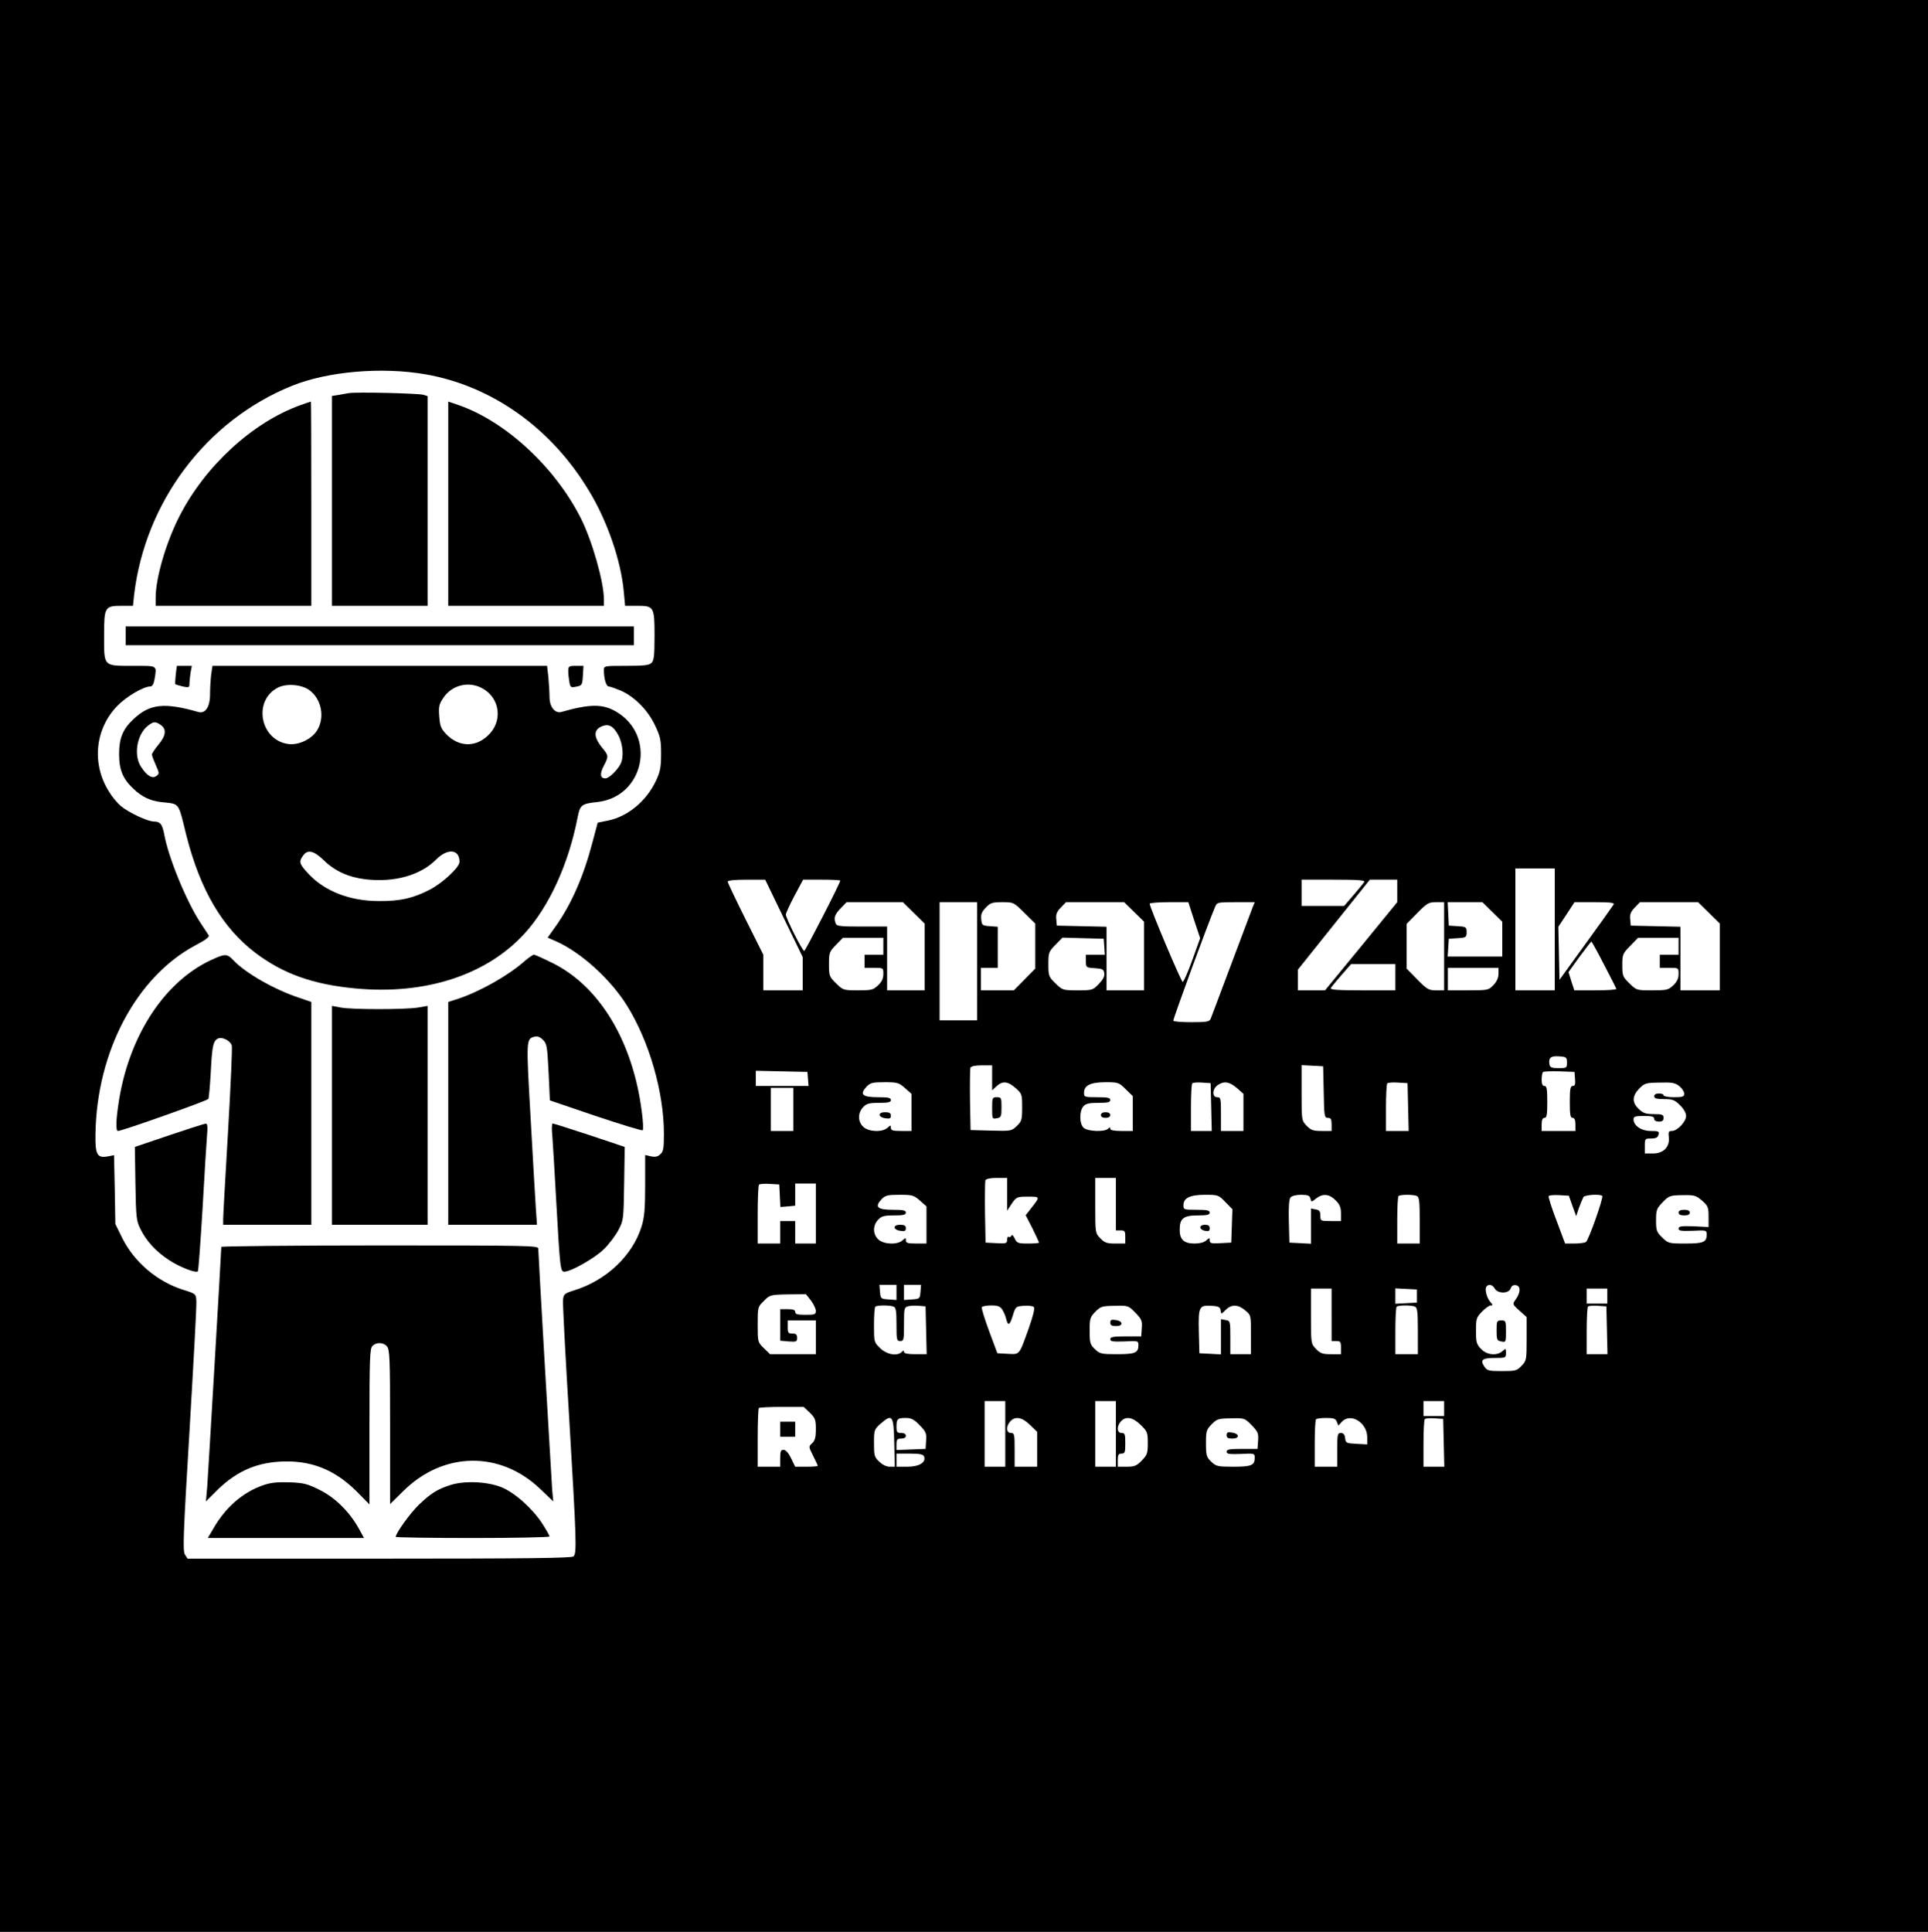 <?xml version="1.0" standalone="no"?>
<!DOCTYPE svg PUBLIC "-//W3C//DTD SVG 20010904//EN"
 "http://www.w3.org/TR/2001/REC-SVG-20010904/DTD/svg10.dtd">
<svg version="1.0" xmlns="http://www.w3.org/2000/svg"
 width="1028pt" height="1030pt" viewBox="0 0 1028 1030"
 preserveAspectRatio="xMidYMid meet">

<g transform="translate(0,1030) scale(0.1,-0.1)"
fill="#000000" stroke="none">
<path d="M0 5150 l0 -5150 5140 0 5140 0 0 5150 0 5150 -5140 0 -5140 0 0
-5150z m2270 3154 c354 -62 670 -287 870 -620 98 -161 171 -373 186 -538 l7
-76 63 0 c91 0 94 -4 94 -160 0 -104 -3 -132 -16 -144 -12 -13 -40 -16 -135
-16 -119 0 -119 0 -119 -24 0 -44 12 -86 26 -86 7 0 37 -11 66 -23 73 -33 143
-104 181 -185 28 -59 32 -77 32 -152 0 -71 -5 -95 -27 -142 -51 -109 -151
-192 -257 -213 l-54 -11 -28 -105 c-47 -180 -112 -329 -195 -446 l-44 -62 46
-20 c132 -59 289 -201 377 -342 119 -191 197 -462 197 -684 0 -78 -3 -95 -19
-109 -14 -13 -28 -16 -50 -11 l-31 7 0 -160 c0 -129 -4 -172 -19 -221 -48
-155 -188 -288 -361 -341 -51 -16 -55 -20 -58 -51 -2 -19 13 -303 33 -631 39
-659 41 -718 23 -736 -9 -9 -253 -12 -1035 -12 l-1023 0 -14 22 c-12 20 -9
105 25 668 21 355 38 662 36 683 -2 39 -2 39 -72 61 -138 44 -260 148 -323
275 l-37 75 -3 183 -4 184 -31 -6 c-59 -11 -70 7 -68 120 7 439 218 837 533
1005 52 27 76 45 71 53 -5 7 -24 37 -44 67 -76 116 -172 350 -194 475 -10 51
-21 65 -54 65 -33 0 -136 48 -177 83 -18 15 -46 48 -62 75 -95 149 -76 339 47
462 48 48 137 100 172 100 11 0 18 12 23 38 12 76 19 72 -112 72 -163 0 -157
-6 -157 160 0 155 3 160 96 160 l58 0 6 58 c59 498 386 931 842 1115 190 77
480 102 713 61z m6020 -2959 l0 -325 -105 0 -105 0 0 325 0 325 105 0 105 0 0
-325z m-4110 58 l100 -206 0 -89 0 -88 -105 0 -105 0 0 95 0 95 -95 190 c-52
104 -95 194 -95 200 0 6 39 10 100 10 l100 0 100 -207z m300 202 c0 -13 -186
-375 -192 -375 -10 0 -98 175 -98 194 0 7 21 53 46 100 l46 86 99 0 c54 0 99
-2 99 -5z m2794 -7 c-4 -7 -30 -39 -57 -70 l-50 -58 -113 0 -114 0 0 70 0 70
171 0 c133 0 169 -3 163 -12z m176 -48 l0 -60 -192 -235 -193 -235 -72 0 -73
0 0 55 0 55 192 240 192 240 73 0 73 0 0 -60z m-2578 -117 l58 -57 0 -178 0
-178 -100 0 -100 0 0 170 0 170 -134 0 c-113 0 -135 2 -140 16 -12 30 -6 48
26 81 l32 33 150 0 150 0 58 -57z m338 -258 l0 -315 -100 0 -100 0 0 315 0
315 100 0 100 0 0 -315z m252 258 l58 -57 0 -120 0 -120 -57 -58 -57 -58 -88
0 -88 0 0 60 0 60 45 0 45 0 0 109 0 110 -42 3 c-41 3 -43 5 -46 37 -3 26 3
40 24 62 25 26 35 29 88 29 60 0 61 0 118 -57z m585 5 l53 -52 0 -183 0 -183
-100 0 -100 0 0 170 0 169 -132 3 -133 3 -3 34 c-3 26 3 40 24 62 l28 29 155
0 155 0 53 -52z m320 -44 l32 -96 -42 -117 c-23 -64 -46 -116 -51 -116 -8 0
-176 398 -176 417 0 4 46 8 103 8 l103 0 31 -96z m312 69 c-6 -16 -57 -152
-114 -303 -57 -151 -106 -283 -110 -292 -6 -15 -21 -18 -100 -18 -52 0 -96 3
-99 8 -3 6 187 525 224 610 9 21 15 22 110 22 l100 0 -11 -27z m1021 -208 l0
-235 -43 0 c-39 0 -48 5 -100 58 l-57 58 0 119 0 119 57 58 c52 53 61 58 100
58 l43 0 0 -235z m257 183 l53 -52 0 -93 0 -93 -146 0 -145 0 3 48 3 47 48 3
c45 3 47 5 47 32 0 27 -2 29 -47 32 l-48 3 -3 63 -3 62 93 0 92 0 53 -52z
m647 40 c-4 -7 -71 -101 -148 -207 l-141 -195 -3 142 -3 141 43 65 43 66 108
0 c84 0 106 -3 101 -12z m508 -45 l58 -57 0 -178 0 -178 -105 0 -105 0 0 170
0 169 -132 3 -133 3 -3 34 c-3 26 3 40 24 62 l28 29 155 0 155 0 58 -57z
m-4402 -178 l0 -45 -50 0 -50 0 0 -35 0 -35 50 0 c50 0 50 0 50 -33 0 -23 -8
-41 -28 -60 -26 -25 -35 -27 -107 -27 -78 0 -80 1 -117 37 -36 35 -38 40 -38
102 0 62 2 67 37 103 l37 38 108 0 108 0 0 -45z m1178 -2 l3 -43 -50 0 -51 0
0 -34 c0 -34 1 -35 48 -38 41 -3 47 -6 50 -27 3 -16 -7 -34 -29 -57 -32 -33
-35 -34 -113 -34 -79 0 -81 1 -118 37 -36 35 -38 40 -38 102 0 62 2 67 37 103
l38 39 110 -3 110 -3 3 -42z m3062 2 l0 -45 -50 0 -50 0 0 -35 0 -35 50 0 c50
0 50 0 50 -33 0 -23 -8 -41 -28 -60 -26 -25 -35 -27 -112 -27 -84 0 -84 0
-122 37 -36 35 -38 41 -38 97 0 57 2 62 42 103 l42 43 108 0 108 0 0 -45z
m-398 -97 c35 -67 65 -126 66 -130 2 -5 -48 -8 -110 -8 l-114 0 -16 49 -15 48
59 82 c33 44 61 81 63 81 2 0 33 -55 67 -122z m-1112 -68 l0 -70 -176 0 c-137
0 -174 3 -168 13 4 6 30 38 58 70 l50 57 118 0 118 0 0 -70z m550 18 c0 -21
-9 -41 -27 -60 -26 -27 -29 -28 -135 -28 l-108 0 0 60 0 60 135 0 135 0 0 -32z
m365 -473 c0 -29 -2 -30 -45 -30 -35 0 -45 4 -48 18 -7 37 6 48 50 45 40 -3
43 -5 43 -33z m-3065 -82 l0 -66 23 21 c32 30 60 28 102 -9 34 -30 35 -33 35
-103 0 -66 -2 -74 -28 -99 -28 -27 -31 -28 -138 -25 l-109 3 -3 160 c-1 87 0
165 2 172 4 8 25 13 61 13 l55 0 0 -67z m1768 -75 c2 -130 4 -138 22 -138 16
0 20 -7 20 -35 l0 -35 -53 0 c-45 0 -57 4 -80 28 -27 28 -27 29 -27 176 l0
147 58 -3 57 -3 3 -137z m-2750 70 l3 -38 -140 0 -141 0 0 40 0 41 138 -3 137
-3 3 -37z m4090 0 c2 -29 0 -38 -12 -38 -13 0 -16 -15 -16 -85 0 -69 3 -85 15
-85 10 0 15 -11 15 -35 l0 -35 -90 0 -90 0 0 35 c0 24 5 35 15 35 12 0 15 16
15 85 0 69 -3 85 -15 85 -10 0 -15 10 -15 33 0 19 3 37 7 41 4 4 43 5 88 4
l80 -3 3 -37z m-3573 -49 l35 -31 0 -99 0 -99 -55 0 c-45 0 -55 3 -55 17 0 15
-1 15 -18 0 -28 -25 -100 -22 -129 5 -30 28 -30 74 -1 105 18 19 32 23 85 23
49 0 63 3 63 15 0 12 -14 15 -70 15 -82 0 -98 15 -60 56 21 21 32 24 96 24 68
0 76 -2 109 -31z m1177 -6 l38 -37 0 -93 0 -93 -60 0 c-40 0 -60 4 -60 12 0 9
-3 9 -12 0 -18 -18 -108 -15 -130 5 -23 21 -24 89 -1 115 12 14 31 18 80 18
49 0 63 3 63 15 0 12 -14 15 -70 15 -68 0 -70 1 -70 24 0 39 35 56 114 56 67
0 72 -1 108 -37z m456 -95 l3 -128 -56 0 -55 0 0 123 c0 68 3 127 7 131 4 4
28 6 53 4 l45 -3 3 -127z m137 101 l35 -31 0 -99 0 -99 -60 0 -60 0 0 90 c0
83 -1 90 -20 90 -28 0 -27 44 2 64 34 24 63 19 103 -15z m913 -101 l3 -128
-61 0 -60 0 0 123 c0 68 3 127 7 131 4 4 30 6 58 4 l50 -3 3 -127z m1446 111
c14 -11 26 -29 26 -40 0 -16 -7 -19 -55 -19 -30 0 -55 5 -55 10 0 6 -11 10
-25 10 -16 0 -25 -6 -25 -15 0 -11 12 -15 52 -15 45 0 57 -4 85 -32 21 -20 33
-42 33 -58 0 -31 -47 -80 -76 -80 -17 0 -19 -5 -16 -33 6 -51 -28 -87 -84 -87
l-44 0 0 40 c0 39 1 40 34 40 25 0 35 5 39 20 5 18 0 20 -41 20 -50 0 -92 28
-92 62 0 15 8 18 55 18 42 0 55 -3 55 -15 0 -9 9 -15 25 -15 18 0 25 5 25 20
0 17 -7 20 -52 20 -43 0 -57 5 -80 27 -37 35 -36 69 2 109 29 29 36 31 109 32
66 2 83 -1 105 -19z m-4724 -124 l0 -115 -60 0 -60 0 0 115 0 115 60 0 60 0 0
-115z m1140 -452 l0 -88 25 38 c25 36 28 37 86 37 66 0 66 1 17 -62 l-29 -37
36 -70 c19 -39 35 -73 35 -76 0 -3 -26 -5 -58 -5 -54 0 -60 2 -72 28 -7 15
-15 22 -17 14 -3 -6 -9 -10 -14 -6 -5 3 -9 -4 -9 -16 0 -19 -5 -21 -57 -18
l-58 3 -3 160 c-1 87 0 165 2 172 4 8 25 13 61 13 l55 0 0 -87z m580 -53 l0
-140 25 0 c22 0 25 -4 25 -35 l0 -35 -53 0 c-45 0 -57 4 -80 28 -27 28 -27 29
-27 175 l0 147 55 0 55 0 0 -140z m-1792 45 l3 -60 39 3 40 4 0 59 0 59 55 0
55 0 0 -160 0 -160 -55 0 -55 0 0 60 0 60 -40 0 -40 0 0 -60 0 -60 -60 0 -60
0 0 153 c0 85 3 157 7 161 4 4 30 6 58 4 l50 -3 3 -60z m747 -26 l35 -31 0
-99 0 -99 -55 0 c-45 0 -55 3 -55 17 0 15 -1 15 -18 0 -28 -25 -100 -22 -129
5 -30 28 -30 74 -1 105 18 19 32 23 85 23 49 0 63 3 63 15 0 12 -14 15 -70 15
-82 0 -98 15 -60 56 21 21 32 24 96 24 68 0 76 -2 109 -31z m1628 -7 l38 -39
-3 -89 -3 -89 -57 -3 c-49 -3 -58 0 -58 14 0 16 -1 16 -18 1 -11 -11 -36 -17
-62 -17 -57 0 -80 21 -80 73 0 61 20 77 97 77 49 0 63 3 63 15 0 12 -14 15
-70 15 -68 0 -70 1 -70 24 0 39 35 56 115 56 69 0 72 -1 108 -38z m454 18 c5
-20 5 -20 30 0 36 28 70 25 104 -9 23 -23 29 -39 29 -70 l0 -41 -55 0 c-54 0
-55 1 -55 29 0 23 -5 30 -25 33 l-25 5 0 -94 0 -94 -57 3 -58 3 -3 114 c-2 75
1 118 9 127 7 8 30 14 56 14 36 0 46 -4 50 -20z m567 14 c13 -5 16 -26 16
-130 l0 -124 -60 0 -60 0 0 123 c0 68 3 127 7 130 8 9 76 9 97 1z m830 -53
l20 -55 15 45 c9 24 20 50 24 57 8 12 89 17 100 6 8 -8 -73 -237 -87 -246 -6
-4 -34 -8 -61 -8 l-50 0 -46 123 c-26 67 -44 126 -42 130 3 4 28 7 56 5 l52
-3 19 -54z m691 28 c32 -28 35 -36 35 -86 l0 -55 -80 4 c-66 2 -80 0 -80 -12
0 -12 13 -14 75 -12 73 4 75 3 75 -20 0 -41 -18 -48 -114 -48 -88 0 -91 1
-123 32 -30 29 -33 37 -33 92 0 55 3 63 36 97 33 34 39 36 104 37 65 1 72 -1
105 -29z m-4295 -490 l0 -40 -42 3 c-42 3 -43 4 -46 41 l-3 37 45 0 46 0 0
-41z m128 4 c-3 -37 -4 -38 -45 -41 l-43 -3 0 40 0 41 46 0 45 0 -3 -37z
m3062 17 c15 -28 76 -28 85 1 5 14 14 19 28 17 26 -4 26 -39 -2 -77 -17 -24
-17 -25 21 -59 l38 -34 0 -116 c0 -112 -1 -117 -27 -144 -25 -26 -32 -28 -105
-28 -71 0 -79 2 -94 25 -23 35 -10 45 57 45 57 0 59 1 59 27 0 25 -1 25 -18
10 -30 -27 -84 -22 -115 11 -24 25 -27 36 -27 97 0 64 2 71 32 102 18 18 38
33 47 33 12 0 12 3 -2 18 -19 21 -31 67 -22 81 10 17 33 13 45 -9z m-870 -140
l0 -140 25 0 c22 0 25 -4 25 -35 l0 -35 -53 0 c-45 0 -57 4 -80 28 -27 28 -27
29 -27 175 l0 147 55 0 55 0 0 -140z m455 100 l0 -35 -57 -3 -58 -3 0 41 0 41
58 -3 57 -3 0 -35z m1015 0 l0 -40 -55 0 -55 0 0 40 0 40 55 0 55 0 0 -40z
m-4246 -24 c14 -19 26 -44 26 -55 0 -19 -6 -21 -55 -21 -42 0 -55 3 -55 15 0
11 -11 15 -40 15 l-40 0 0 -84 0 -84 45 -4 c41 -3 45 -1 45 19 0 18 -6 23 -25
23 -22 0 -25 4 -25 35 l0 35 75 0 75 0 0 -90 0 -90 -122 0 -122 0 -33 32 c-33
32 -33 33 -33 126 0 93 0 94 33 126 31 32 34 33 128 35 l96 1 27 -34z m440
-32 c13 -5 16 -23 16 -95 0 -82 1 -89 20 -89 19 0 20 7 20 90 0 86 1 90 24 96
13 3 38 4 57 2 l34 -3 3 -127 3 -128 -61 0 c-40 0 -60 4 -60 12 0 9 -3 9 -12
0 -24 -24 -80 -14 -115 20 -33 32 -33 33 -33 123 0 51 3 95 7 98 8 9 76 9 97
1z m580 -16 c8 -13 18 -35 21 -50 10 -40 19 -35 36 20 14 46 16 47 58 50 24 2
48 -1 53 -6 7 -7 -3 -46 -26 -112 -53 -148 -47 -141 -113 -138 l-55 3 -44 118
c-24 65 -42 123 -39 128 4 5 26 9 50 9 35 0 48 -5 59 -22z m710 -17 c33 -34
37 -43 34 -82 l-3 -44 -83 0 c-66 0 -82 -3 -82 -15 0 -12 13 -14 75 -12 73 4
75 3 75 -20 0 -41 -18 -48 -114 -48 -84 0 -92 2 -118 27 -25 24 -28 33 -28 97
0 65 2 73 30 102 29 29 36 31 104 32 71 2 73 1 110 -37z m454 13 c3 -22 3 -22
27 2 31 31 66 30 104 -2 31 -26 31 -26 31 -130 l0 -104 -55 0 -55 0 0 89 c0
87 -1 89 -25 93 l-25 5 0 -94 0 -94 -57 3 -58 3 -3 114 c-3 134 1 143 67 139
38 -2 47 -7 49 -24z m1036 20 c13 -5 16 -26 16 -130 l0 -124 -60 0 -60 0 0
123 c0 68 3 127 7 130 8 9 76 9 97 1z m1024 -126 l3 -128 -56 0 -55 0 0 123
c0 68 3 127 7 131 4 4 28 6 53 4 l45 -3 3 -127z m-3208 -553 l0 -175 -55 0
-55 0 0 175 0 175 55 0 55 0 0 -175z m590 0 l0 -175 -55 0 -55 0 0 175 0 175
55 0 55 0 0 -175z m1750 135 l0 -40 -55 0 -55 0 0 40 0 40 55 0 55 0 0 -40z
m-3382 -22 c29 -29 32 -38 32 -88 0 -44 -5 -61 -20 -75 -19 -17 -19 -18 5 -66
14 -27 25 -51 25 -54 0 -3 -27 -5 -60 -5 l-60 0 -22 45 c-14 29 -29 45 -40 45
-15 0 -18 -8 -18 -45 l0 -45 -60 0 -60 0 0 153 c0 85 3 156 6 160 3 3 58 6
123 6 l116 0 33 -31z m450 -161 l3 -127 -28 0 c-16 0 -39 11 -55 27 -26 24
-28 33 -28 99 0 70 1 73 36 104 62 54 69 44 72 -103z m136 94 c33 -34 37 -43
34 -82 l-3 -44 -77 -3 -78 -3 0 31 c0 25 4 30 25 30 16 0 25 6 25 15 0 9 -9
15 -25 15 -22 0 -25 4 -25 33 0 42 5 47 50 47 29 0 44 -8 74 -39z m588 2 l38
-37 0 -93 0 -93 -60 0 -60 0 0 90 c0 83 -1 90 -20 90 -25 0 -27 36 -3 62 26
29 63 22 105 -19z m590 0 c36 -35 38 -41 38 -97 0 -54 -3 -63 -32 -93 -27 -28
-39 -33 -80 -33 l-48 0 0 35 c0 28 4 35 20 35 18 0 20 7 20 55 0 48 -2 55 -20
55 -25 0 -27 36 -3 62 26 29 63 22 105 -19z m592 -2 c33 -34 37 -43 34 -82
l-3 -44 -83 0 c-66 0 -82 -3 -82 -15 0 -12 13 -14 75 -12 73 4 75 3 75 -20 0
-41 -18 -48 -114 -48 -84 0 -92 2 -118 27 -25 24 -28 33 -28 97 0 65 2 73 30
102 29 29 36 31 104 32 71 2 73 1 110 -37z m454 18 l8 -20 18 20 c46 51 136
-3 136 -82 l0 -38 -57 3 c-55 3 -58 4 -61 31 -2 19 -9 27 -23 27 -17 0 -19 -8
-19 -90 l0 -90 -60 0 -60 0 0 123 c0 68 3 127 7 130 3 4 28 7 55 7 40 0 50 -4
56 -21z m570 -111 l3 -128 -56 0 -55 0 0 123 c0 68 3 127 7 131 4 4 28 6 53 4
l45 -3 3 -127z m-2771 -73 c12 -32 -26 -55 -89 -55 l-58 0 0 35 0 35 70 0 c54
0 72 -4 77 -15z"/>
<path d="M1860 8204 c-14 -2 -40 -7 -57 -10 l-33 -5 0 -559 0 -560 255 0 255
0 0 559 0 559 -22 7 c-27 8 -361 16 -398 9z"/>
<path d="M1602 8140 c-254 -91 -509 -324 -646 -594 -71 -139 -126 -328 -126
-432 l0 -44 415 0 415 0 0 545 c0 300 -1 545 -2 544 -2 0 -27 -9 -56 -19z"/>
<path d="M2390 7614 l0 -544 415 0 415 0 0 35 c0 91 -62 310 -122 430 -137
273 -402 519 -655 606 l-53 18 0 -545z"/>
<path d="M670 6910 l0 -50 1355 0 1355 0 0 50 0 50 -1355 0 -1355 0 0 -50z"/>
<path d="M937 6703 c-3 -27 -4 -50 -2 -51 2 -2 20 -7 39 -12 33 -7 36 -6 36
14 0 11 3 38 6 59 l7 37 -40 0 -40 0 -6 -47z"/>
<path d="M1126 6704 c-3 -26 -6 -73 -6 -105 0 -68 -25 -106 -63 -95 -182 52
-259 43 -345 -38 -57 -53 -77 -101 -77 -186 0 -85 20 -133 77 -186 44 -42 88
-63 145 -70 104 -12 91 6 137 -179 74 -291 193 -493 369 -626 147 -111 307
-168 533 -189 372 -35 698 71 901 293 131 144 235 371 283 620 13 66 21 72
105 81 250 28 318 354 100 482 -72 42 -141 41 -292 -2 -34 -9 -63 27 -63 80 0
23 -3 71 -6 105 l-7 61 -892 0 -892 0 -7 -46z m523 -83 c65 -47 85 -145 42
-215 -29 -47 -99 -80 -153 -73 -151 20 -191 232 -56 301 45 23 125 17 167 -13z
m921 10 c98 -52 113 -180 29 -255 -67 -62 -154 -58 -219 9 -29 30 -34 43 -38
95 -4 52 -1 66 21 98 45 69 135 92 207 53z m-1712 -197 c31 -22 27 -56 -13
-104 -19 -23 -35 -47 -35 -53 0 -7 10 -32 21 -57 19 -42 19 -45 3 -57 -22 -16
-49 -1 -81 47 -42 61 -24 174 35 220 30 24 41 25 70 4z m2439 -54 c25 -47 30
-117 12 -153 -19 -36 -62 -77 -81 -77 -28 0 -31 24 -9 66 26 49 26 56 -3 91
-53 63 -54 103 -3 122 34 13 59 -2 84 -49z m-1571 -666 c59 -58 132 -91 223
-102 153 -18 293 21 377 106 61 61 124 55 124 -13 0 -29 -89 -112 -158 -148
-89 -46 -158 -62 -272 -61 -154 0 -288 52 -375 145 -49 53 -53 64 -29 97 24
35 57 27 110 -24z"/>
<path d="M3030 6721 c0 -16 3 -42 6 -58 5 -28 8 -30 37 -24 30 6 32 9 35 59
l3 52 -40 0 c-38 0 -41 -2 -41 -29z"/>
<path d="M1131 5184 c-250 -113 -439 -399 -496 -747 -17 -105 -19 -167 -6
-167 21 0 476 161 482 171 3 6 9 71 13 146 7 138 13 166 41 177 23 8 65 -14
71 -39 3 -12 -6 -217 -20 -456 -14 -239 -26 -449 -26 -466 l0 -33 235 0 235 0
0 594 0 594 -67 23 c-128 42 -284 131 -347 198 -35 37 -45 37 -115 5z"/>
<path d="M2795 5174 c-83 -74 -237 -161 -352 -199 l-53 -17 0 -594 0 -594 236
0 237 0 -6 88 c-3 48 -16 266 -28 484 -24 421 -24 419 22 431 14 4 29 -2 44
-17 21 -21 23 -35 30 -173 l7 -150 244 -83 c135 -45 248 -80 251 -76 4 4 2 48
-5 99 -47 372 -223 666 -473 791 -50 25 -96 46 -103 46 -6 -1 -29 -17 -51 -36z"/>
<path d="M1770 4354 l0 -584 255 0 255 0 0 584 0 583 -52 -9 c-70 -11 -350
-11 -410 0 l-48 9 0 -583z"/>
<path d="M902 4247 l-183 -62 3 -195 c3 -179 5 -199 26 -241 32 -66 84 -122
153 -167 56 -37 143 -71 154 -60 3 2 14 153 25 334 10 181 21 357 24 392 4 45
2 62 -7 61 -7 0 -94 -28 -195 -62z"/>
<path d="M2945 4243 c3 -38 12 -187 20 -333 21 -376 23 -390 44 -390 35 0 162
72 210 119 27 26 62 72 78 102 28 53 28 57 31 249 l3 195 -188 63 c-104 34
-192 62 -196 62 -5 0 -6 -30 -2 -67z"/>
<path d="M1180 3652 c0 -23 -70 -1210 -75 -1277 l-7 -80 49 49 c103 105 209
155 343 163 163 10 292 -40 411 -158 l69 -70 0 415 c0 364 2 417 16 430 21 21
57 20 77 -2 15 -17 17 -61 17 -430 l0 -411 68 67 c214 214 519 219 734 12 l68
-65 -6 65 c-5 72 -74 1254 -74 1283 0 16 -47 17 -845 17 -465 0 -845 -4 -845
-8z"/>
<path d="M1402 2381 c-108 -38 -199 -117 -264 -230 l-30 -51 417 0 416 0 -28
51 c-50 89 -126 165 -210 206 -66 33 -85 37 -161 40 -65 2 -100 -2 -140 -16z"/>
<path d="M2400 2382 c-70 -23 -103 -44 -168 -106 -45 -44 -122 -150 -122 -170
0 -3 185 -6 410 -6 226 0 410 4 410 8 0 5 -17 35 -38 68 -54 83 -149 167 -219
195 -79 31 -198 35 -273 11z"/>
<path d="M5290 4391 c0 -57 1 -58 25 -53 23 4 25 9 25 58 0 51 -1 54 -25 54
-24 0 -25 -3 -25 -59z"/>
<path d="M4690 4356 c0 -8 13 -16 30 -18 24 -4 30 -1 30 14 0 13 -8 18 -30 18
-19 0 -30 -5 -30 -14z"/>
<path d="M5870 4355 c0 -9 9 -15 25 -15 16 0 25 6 25 15 0 9 -9 15 -25 15 -16
0 -25 -6 -25 -15z"/>
<path d="M4770 3756 c0 -8 13 -16 30 -18 24 -4 30 -1 30 14 0 13 -8 18 -30 18
-19 0 -30 -5 -30 -14z"/>
<path d="M6400 3756 c0 -7 11 -16 25 -18 19 -4 25 -1 25 13 0 14 -7 19 -25 19
-15 0 -25 -6 -25 -14z"/>
<path d="M8950 3835 c0 -10 10 -15 30 -15 20 0 30 5 30 15 0 10 -10 15 -30 15
-20 0 -30 -5 -30 -15z"/>
<path d="M7980 3206 c0 -49 2 -54 25 -58 24 -5 25 -4 25 53 0 56 -1 59 -25 59
-24 0 -25 -3 -25 -54z"/>
<path d="M5920 3248 c0 -13 8 -18 30 -18 19 0 30 5 30 14 0 8 -13 16 -30 18
-24 4 -30 1 -30 -14z"/>
<path d="M4160 2680 l0 -40 40 0 40 0 0 40 0 40 -40 0 -40 0 0 -40z"/>
<path d="M6540 2648 c0 -13 8 -18 30 -18 19 0 30 5 30 14 0 8 -13 16 -30 18
-24 4 -30 1 -30 -14z"/>
</g>
</svg>
